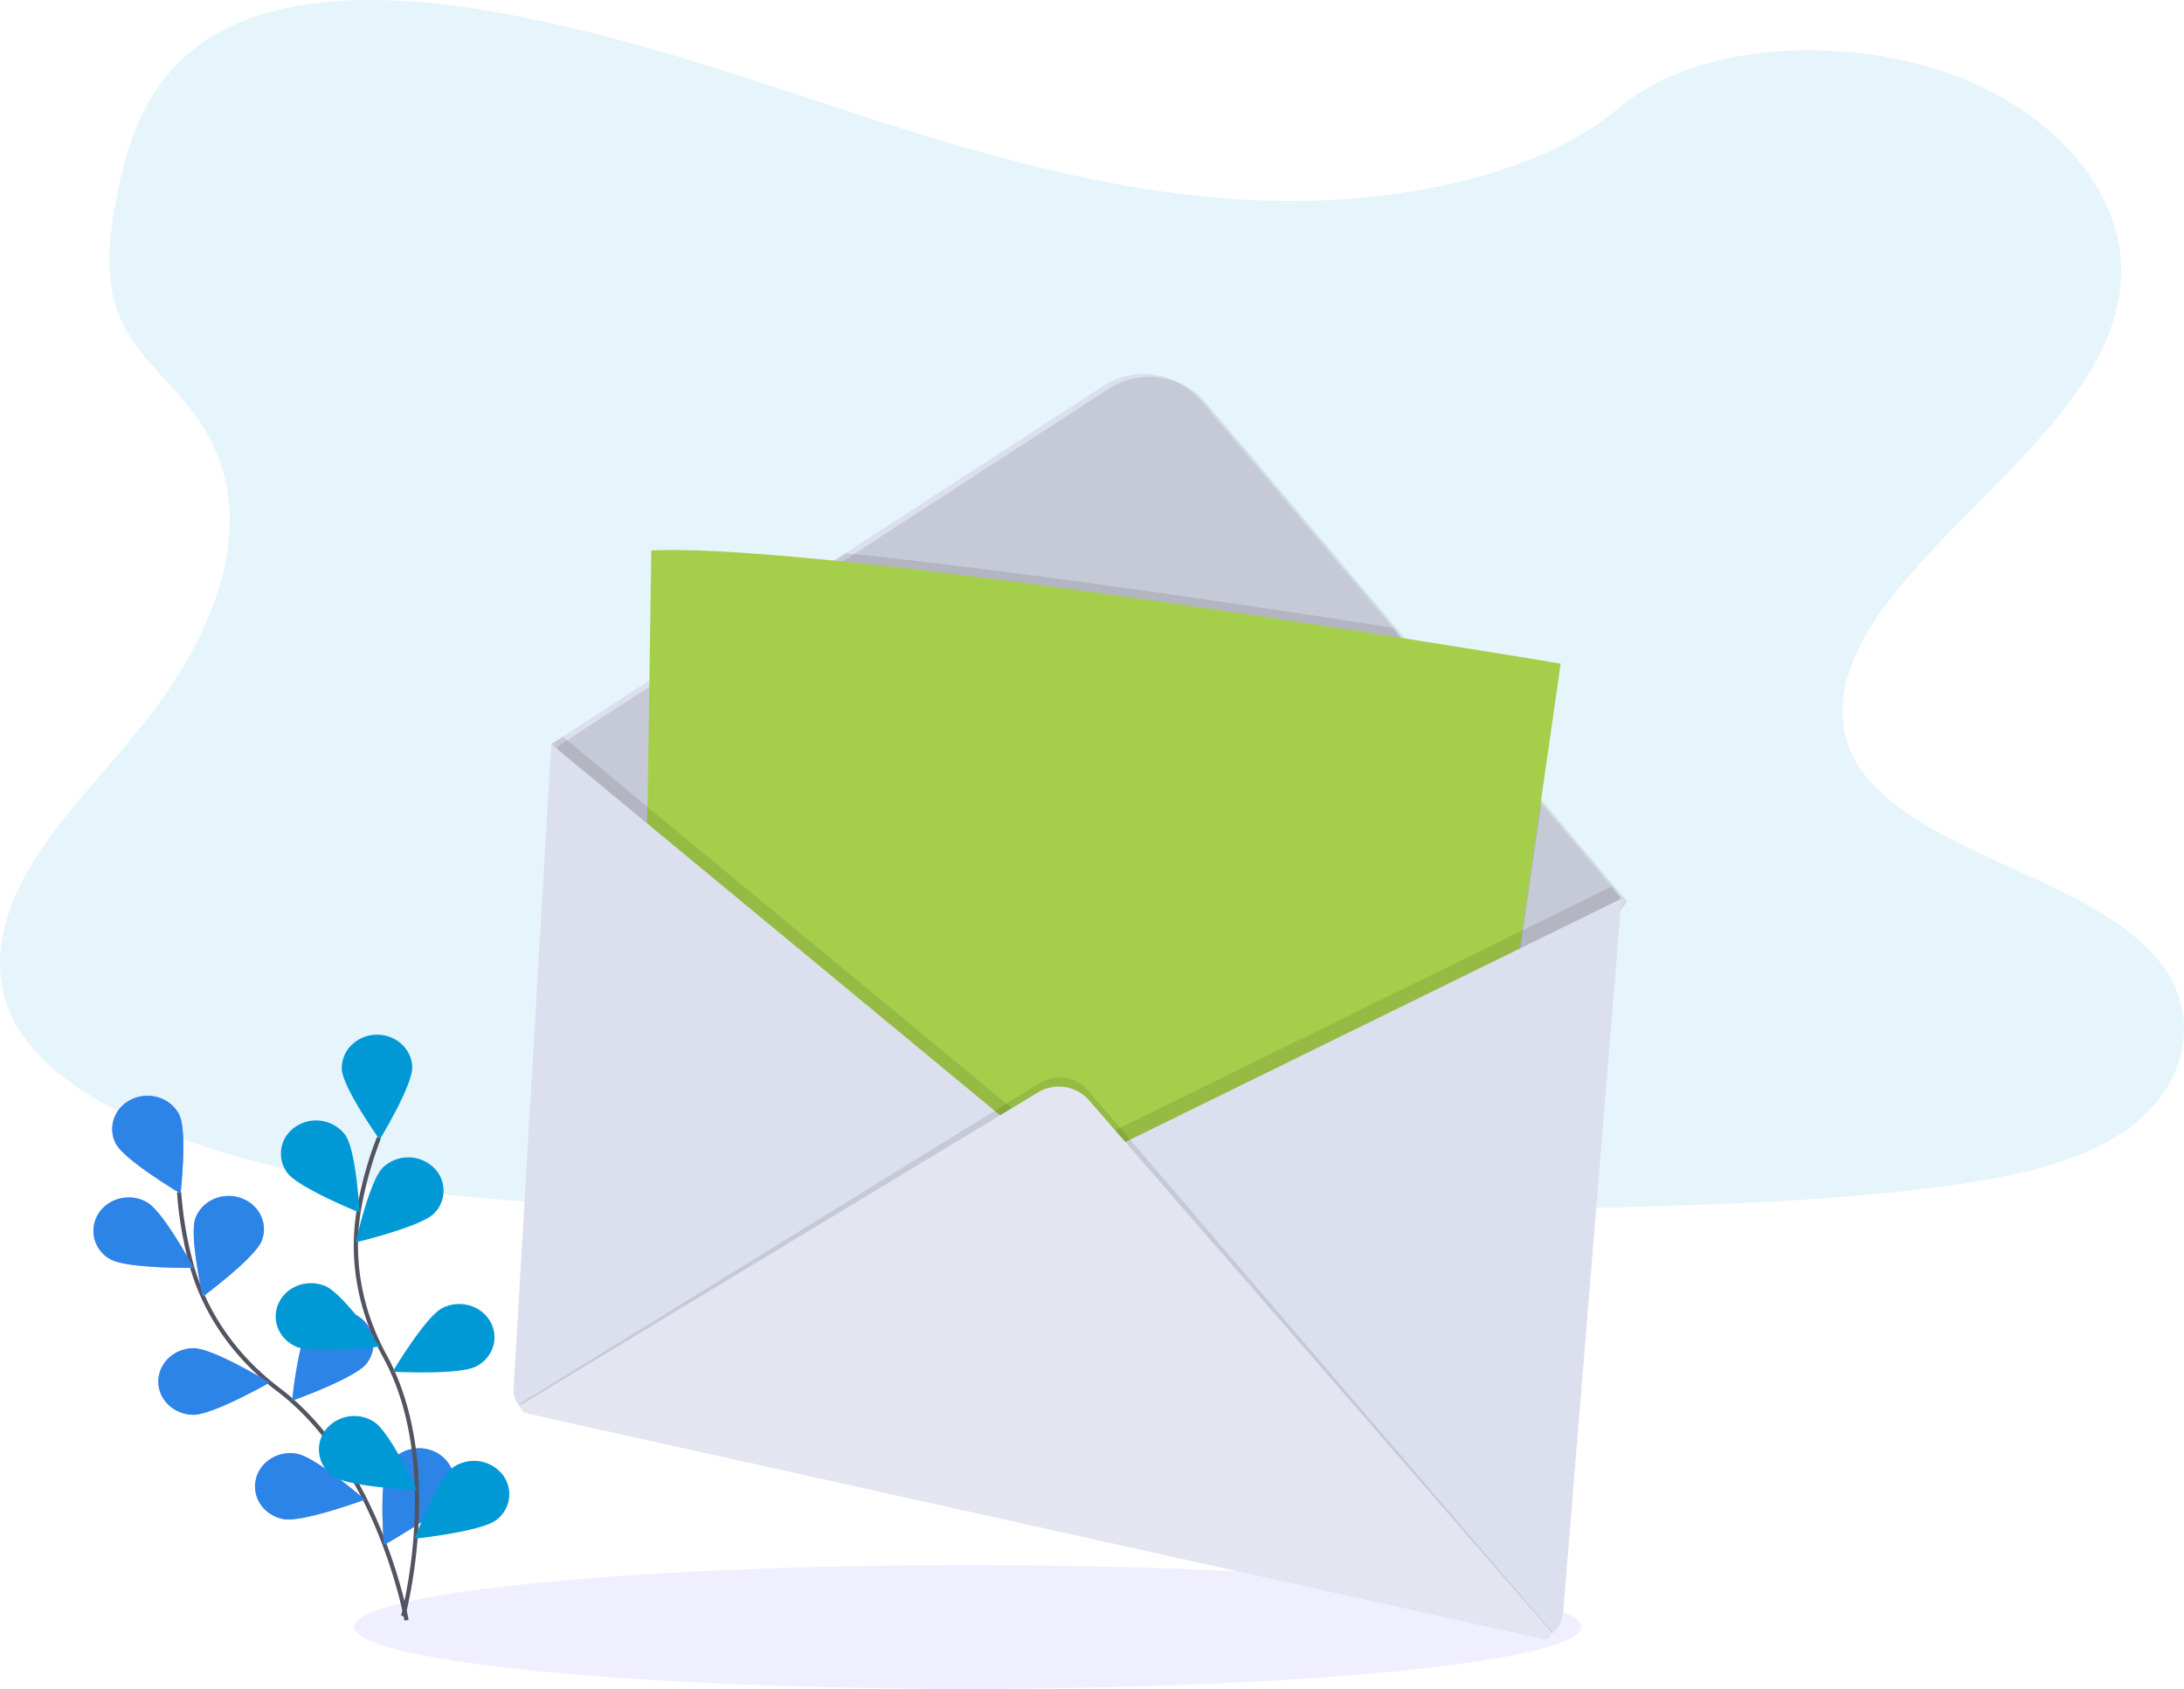 <svg xmlns="http://www.w3.org/2000/svg" width="1034.905" height="800.103" viewBox="0 0 1034.905 800.103">
  <g id="Groupe_4520" data-name="Groupe 4520" transform="translate(-617 -196)">
    <g id="Groupe_4519" data-name="Groupe 4519" transform="translate(640.163 164.493)">
      <path id="Tracé_8286" data-name="Tracé 8286" d="M578.14,126.583c-66.351-1.91-129.541-19.75-189.84-39.27S268.139,46.2,203.379,35.863c-41.65-6.65-89.28-7.59-122.84,11-32.3,17.89-42.73,48.78-48.34,77.45-4.229,21.56-6.71,44.26,4.86,64.44,8,14,22.29,25.79,32.151,39.21,34.3,46.71,10.06,104.3-27.12,149.9-17.44,21.39-37.67,41.8-51.13,64.57s-19.66,48.88-7.91,72.08c11.67,23,39.479,40.31,69.61,52.48,61.19,24.7,133.3,31.77,203.61,35.78,155.639,8.86,312.119,5,468.18,1.18,57.75-1.42,115.76-2.86,172.58-10.3,31.55-4.13,64.12-10.68,87-26.5,29.08-20.08,36.281-54.09,16.8-79.27-32.681-42.24-123-52.73-145.89-98.06-12.581-24.95.34-52.75,18.61-75.89,39.2-49.64,104.91-93.19,108.369-149.93,2.37-39-29.209-78-78.049-96.44-51.19-19.33-122.18-16.9-160,15.1C705.06,115.6,636.719,128.313,578.14,126.583Z" fill="#0099d5" opacity="0.1" style="isolation: isolate"/>
      <ellipse id="Ellipse_233" data-name="Ellipse 233" cx="290.75" cy="29.32" rx="290.75" ry="29.32" transform="translate(144.7 772.97)" fill="#6c63ff" opacity="0.1" style="isolation: isolate"/>
      <path id="Tracé_8287" data-name="Tracé 8287" d="M169.47,799.11s-12.9-73.09-60.78-109.31C88.6,674.6,73.9,653.93,67.48,630.39a179.284,179.284,0,0,1-5.78-34.1" fill="none" stroke="#535461" stroke-miterlimit="10" stroke-width="2"/>
      <path id="Tracé_8288" data-name="Tracé 8288" d="M31.68,573.29c4,7.83,30.73,23.68,30.73,23.68s3.36-29.61-.67-37.45-14-11.11-22.32-7.31S27.65,565.45,31.68,573.29Z" fill="#6c63ff"/>
      <path id="Tracé_8289" data-name="Tracé 8289" d="M29.13,628.08c7.9,4.51,39.44,4.11,39.44,4.11s-14.23-26.58-22.1-31.09-18.16-2.13-22.94,5.32A15.268,15.268,0,0,0,29.13,628.08Z" fill="#6c63ff"/>
      <path id="Tracé_8290" data-name="Tracé 8290" d="M68.34,701.8c9.22.13,36.23-15.25,36.23-15.25s-26.49-16.16-35.72-16.3-16.82,6.82-17,15.53S59.11,701.64,68.34,701.8Z" fill="#6c63ff"/>
      <path id="Tracé_8291" data-name="Tracé 8291" d="M111.3,751.23c9.06,1.61,38.44-9.25,38.44-9.25s-23.22-20.18-32.27-21.76-17.8,4-19.5,12.6S102.23,749.63,111.3,751.23Z" fill="#6c63ff"/>
      <path id="Tracé_8292" data-name="Tracé 8292" d="M100.91,619.25c-3.15,8.19-28,26.55-28,26.55s-6.58-29.12-3.43-37.31,12.74-12.42,21.41-9.45S104.06,611.07,100.91,619.25Z" fill="#6c63ff"/>
      <path id="Tracé_8293" data-name="Tracé 8293" d="M150.38,677.69c-5.6,6.93-35.12,17.43-35.12,17.43s3-29.65,8.56-36.57a17.38,17.38,0,0,1,23.42-3,15.2,15.2,0,0,1,3.891,21.141Q150.775,677.206,150.38,677.69Z" fill="#6c63ff"/>
      <path id="Tracé_8294" data-name="Tracé 8294" d="M190.2,740.72c-4.28,7.72-31.49,22.78-31.49,22.78s-2.39-29.69,1.89-37.41,14.37-10.7,22.55-6.66S194.47,733,190.2,740.72Z" fill="#6c63ff"/>
      <path id="Tracé_8295" data-name="Tracé 8295" d="M31.68,573.29c4,7.83,30.73,23.68,30.73,23.68s3.36-29.61-.67-37.45-14-11.11-22.32-7.31S27.65,565.45,31.68,573.29Z" fill="#0099d5" opacity="0.6" style="isolation: isolate"/>
      <path id="Tracé_8296" data-name="Tracé 8296" d="M29.13,628.08c7.9,4.51,39.44,4.11,39.44,4.11s-14.23-26.58-22.1-31.09-18.16-2.13-22.94,5.32A15.268,15.268,0,0,0,29.13,628.08Z" fill="#0099d5" opacity="0.6" style="isolation: isolate"/>
      <path id="Tracé_8297" data-name="Tracé 8297" d="M68.34,701.8c9.22.13,36.23-15.25,36.23-15.25s-26.49-16.16-35.72-16.3-16.82,6.82-17,15.53S59.11,701.64,68.34,701.8Z" fill="#0099d5" opacity="0.6" style="isolation: isolate"/>
      <path id="Tracé_8298" data-name="Tracé 8298" d="M111.3,751.23c9.06,1.61,38.44-9.25,38.44-9.25s-23.22-20.18-32.27-21.76-17.8,4-19.5,12.6S102.23,749.63,111.3,751.23Z" fill="#0099d5" opacity="0.6" style="isolation: isolate"/>
      <path id="Tracé_8299" data-name="Tracé 8299" d="M100.91,619.25c-3.15,8.19-28,26.55-28,26.55s-6.58-29.12-3.43-37.31,12.74-12.42,21.41-9.45S104.06,611.07,100.91,619.25Z" fill="#0099d5" opacity="0.6" style="isolation: isolate"/>
      <path id="Tracé_8300" data-name="Tracé 8300" d="M150.38,677.69c-5.6,6.93-35.12,17.43-35.12,17.43s3-29.65,8.56-36.57a17.38,17.38,0,0,1,23.42-3,15.2,15.2,0,0,1,3.891,21.141Q150.775,677.206,150.38,677.69Z" fill="#0099d5" opacity="0.6" style="isolation: isolate"/>
      <path id="Tracé_8301" data-name="Tracé 8301" d="M190.2,740.72c-4.28,7.72-31.49,22.78-31.49,22.78s-2.39-29.69,1.89-37.41,14.37-10.7,22.55-6.66S194.47,733,190.2,740.72Z" fill="#0099d5" opacity="0.6" style="isolation: isolate"/>
      <path id="Tracé_8302" data-name="Tracé 8302" d="M167.85,797.19s19.57-71.76-8.65-123.2c-11.84-21.58-16.41-46.1-12.17-70.08a180.052,180.052,0,0,1,9.35-33.38" fill="none" stroke="#535461" stroke-miterlimit="10" stroke-width="2"/>
      <path id="Tracé_8303" data-name="Tracé 8303" d="M138.8,538.02c.32,8.7,17.93,33.41,17.93,33.41s15.78-25.79,15.46-34.5-8.05-15.52-17.27-15.22S138.47,529.31,138.8,538.02Z" fill="#0099d5"/>
      <path id="Tracé_8304" data-name="Tracé 8304" d="M112.96,587.14c5.28,7.14,34.28,18.84,34.28,18.84s-1.6-29.74-6.88-36.89a17.351,17.351,0,0,0-23.26-3.91,15.23,15.23,0,0,0-4.8,21Q112.614,586.672,112.96,587.14Z" fill="#0099d5"/>
      <path id="Tracé_8305" data-name="Tracé 8305" d="M117.16,669.51c8.38,3.65,39.68-.07,39.68-.07s-17.29-24.92-25.67-28.57-18.3-.2-22.17,7.71S108.79,665.86,117.16,669.51Z" fill="#0099d5"/>
      <path id="Tracé_8306" data-name="Tracé 8306" d="M135.21,731.16c7.61,4.94,39.12,6.25,39.12,6.25s-12.58-27.31-20.18-32.24a17.33,17.33,0,0,0-23.23,4,15.229,15.229,0,0,0,3.253,21.291Q134.677,730.832,135.21,731.16Z" fill="#0099d5"/>
      <path id="Tracé_8307" data-name="Tracé 8307" d="M182.37,606.53c-6.4,6.28-37,13.57-37,13.57s6.49-29.15,12.88-35.43a17.42,17.42,0,0,1,23.63-.44,15.16,15.16,0,0,1,1.354,21.4C182.959,605.94,182.67,606.241,182.37,606.53Z" fill="#0099d5"/>
      <path id="Tracé_8308" data-name="Tracé 8308" d="M202.47,678.88c-8.09,4.19-39.58,2.5-39.58,2.5s15.43-26,23.52-30.16,18.25-1.39,22.68,6.25S210.6,674.69,202.47,678.88Z" fill="#0099d5"/>
      <path id="Tracé_8309" data-name="Tracé 8309" d="M211.86,751.74c-7.23,5.42-38.57,8.78-38.57,8.78s10.56-28.07,17.79-33.49a17.38,17.38,0,0,1,23.47,2.55,15.19,15.19,0,0,1-1.735,21.412Q212.353,751.385,211.86,751.74Z" fill="#0099d5"/>
      <circle id="Ellipse_234" data-name="Ellipse 234" cx="0.36" cy="0.36" r="0.36" transform="translate(688.94 335.71)" fill="#e6e8ec"/>
      <path id="Tracé_8310" data-name="Tracé 8310" d="M499.55,214.39,238.04,384.05,408.7,691.85a11.909,11.909,0,0,0,7.6,5.8l154.63,37.72a11.92,11.92,0,0,0,13.54-6.41l76.7-159.35,84.06-112.37-199.48-236A35.35,35.35,0,0,0,499.55,214.39Z" fill="#dcdfed"/>
      <path id="Tracé_8311" data-name="Tracé 8311" d="M747.89,458.57l-.74,1L697.91,525.4l-.89,1.19-33.19,44.37-65.6,136.31-1.84,3.81-9.26,19.23a11.92,11.92,0,0,1-13.56,6.41L418.94,698.98a11.889,11.889,0,0,1-7.6-5.8l-14.87-26.77-2.67-4.82L286.47,467.93l-.92-1.65-44.86-80.9,5.42-3.52,41.09-26.65.95-.62,86.53-56.14,5.46-3.54,122.05-79.19a35.34,35.34,0,0,1,46.22,6.84l91,107.7,4,4.8,66.05,78.14.36.43,33.21,39.28,4.18,4.95Z" opacity="0.1" style="isolation: isolate"/>
      <path id="Tracé_8312" data-name="Tracé 8312" d="M707.26,412.3l-8.06,56-2.43,16.9-1.39,36-.11,2.81-7.23,188.1a11.93,11.93,0,0,1-14.51,11.17l-77.94-17.4-.84-.19L394.86,661.08l-3.67-.82L281.3,635.72l2.52-169.12.08-5.65.76-51.19.84-56.5,86.53-56.14,5.46-3.54c80.26,8.23,187,24.06,259.31,35.35l4,4.8,66,78.14Z" opacity="0.1" style="isolation: isolate"/>
      <path id="Tracé_8313" data-name="Tracé 8313" d="M716.39,345.9l-9.49,66-8.7,60.44-2.43,16.86-1.39,36-7.34,190.91a11.93,11.93,0,0,1-14.51,11.17l-78.78-17.59L393.86,665.08,280.3,639.72l2.6-174.77.76-51.19.89-59.88.91-61.59c18.78-.89,49.68,1.12,86.57,4.83,82.6,8.29,195.2,25.06,268.82,36.61C685.93,340.8,716.39,345.9,716.39,345.9Z" fill="#a5cf4b"/>
      <path id="Tracé_8314" data-name="Tracé 8314" d="M740.47,451.58,698.2,472.31,482.47,578.11,283.66,413.8l-40.19-33.27-5.42,3.52,44.86,80.9-2.6,174.77,113.56,25.36,14.84,26.77a11.892,11.892,0,0,0,7.6,5.8l154.63,37.72a11.92,11.92,0,0,0,13.53-6.41l9.26-19.23,78.78,17.59a11.93,11.93,0,0,0,14.51-11.17l7.34-190.91,50.13-67,.14-1.69Z" opacity="0.1" style="isolation: isolate"/>
      <path id="Tracé_8315" data-name="Tracé 8315" d="M238.04,384.05,220.21,689.38a11.92,11.92,0,0,0,9.31,12.33L703.04,806.86a11.919,11.919,0,0,0,14.43-10.67l27.75-338.95L482.47,586.11Z" fill="#dcdfed"/>
      <path id="Tracé_8316" data-name="Tracé 8316" d="M223.47,696.37l246-151.77a18.06,18.06,0,0,1,23,3.6L712.65,804.99c.8.92,1.19.26,0,0L223.47,696.37C222.07,696.06,222.25,697.1,223.47,696.37Z" opacity="0.1" style="isolation: isolate"/>
      <path id="Tracé_8317" data-name="Tracé 8317" d="M225.23,696.12,468.69,549.05a19.09,19.09,0,0,1,24.28,3.82L711.16,803.8a2.63,2.63,0,0,1-2.55,4.29L226.02,700.93a2.62,2.62,0,0,1-.79-4.81Z" fill="#e3e5f1"/>
    </g>
  </g>
</svg>
